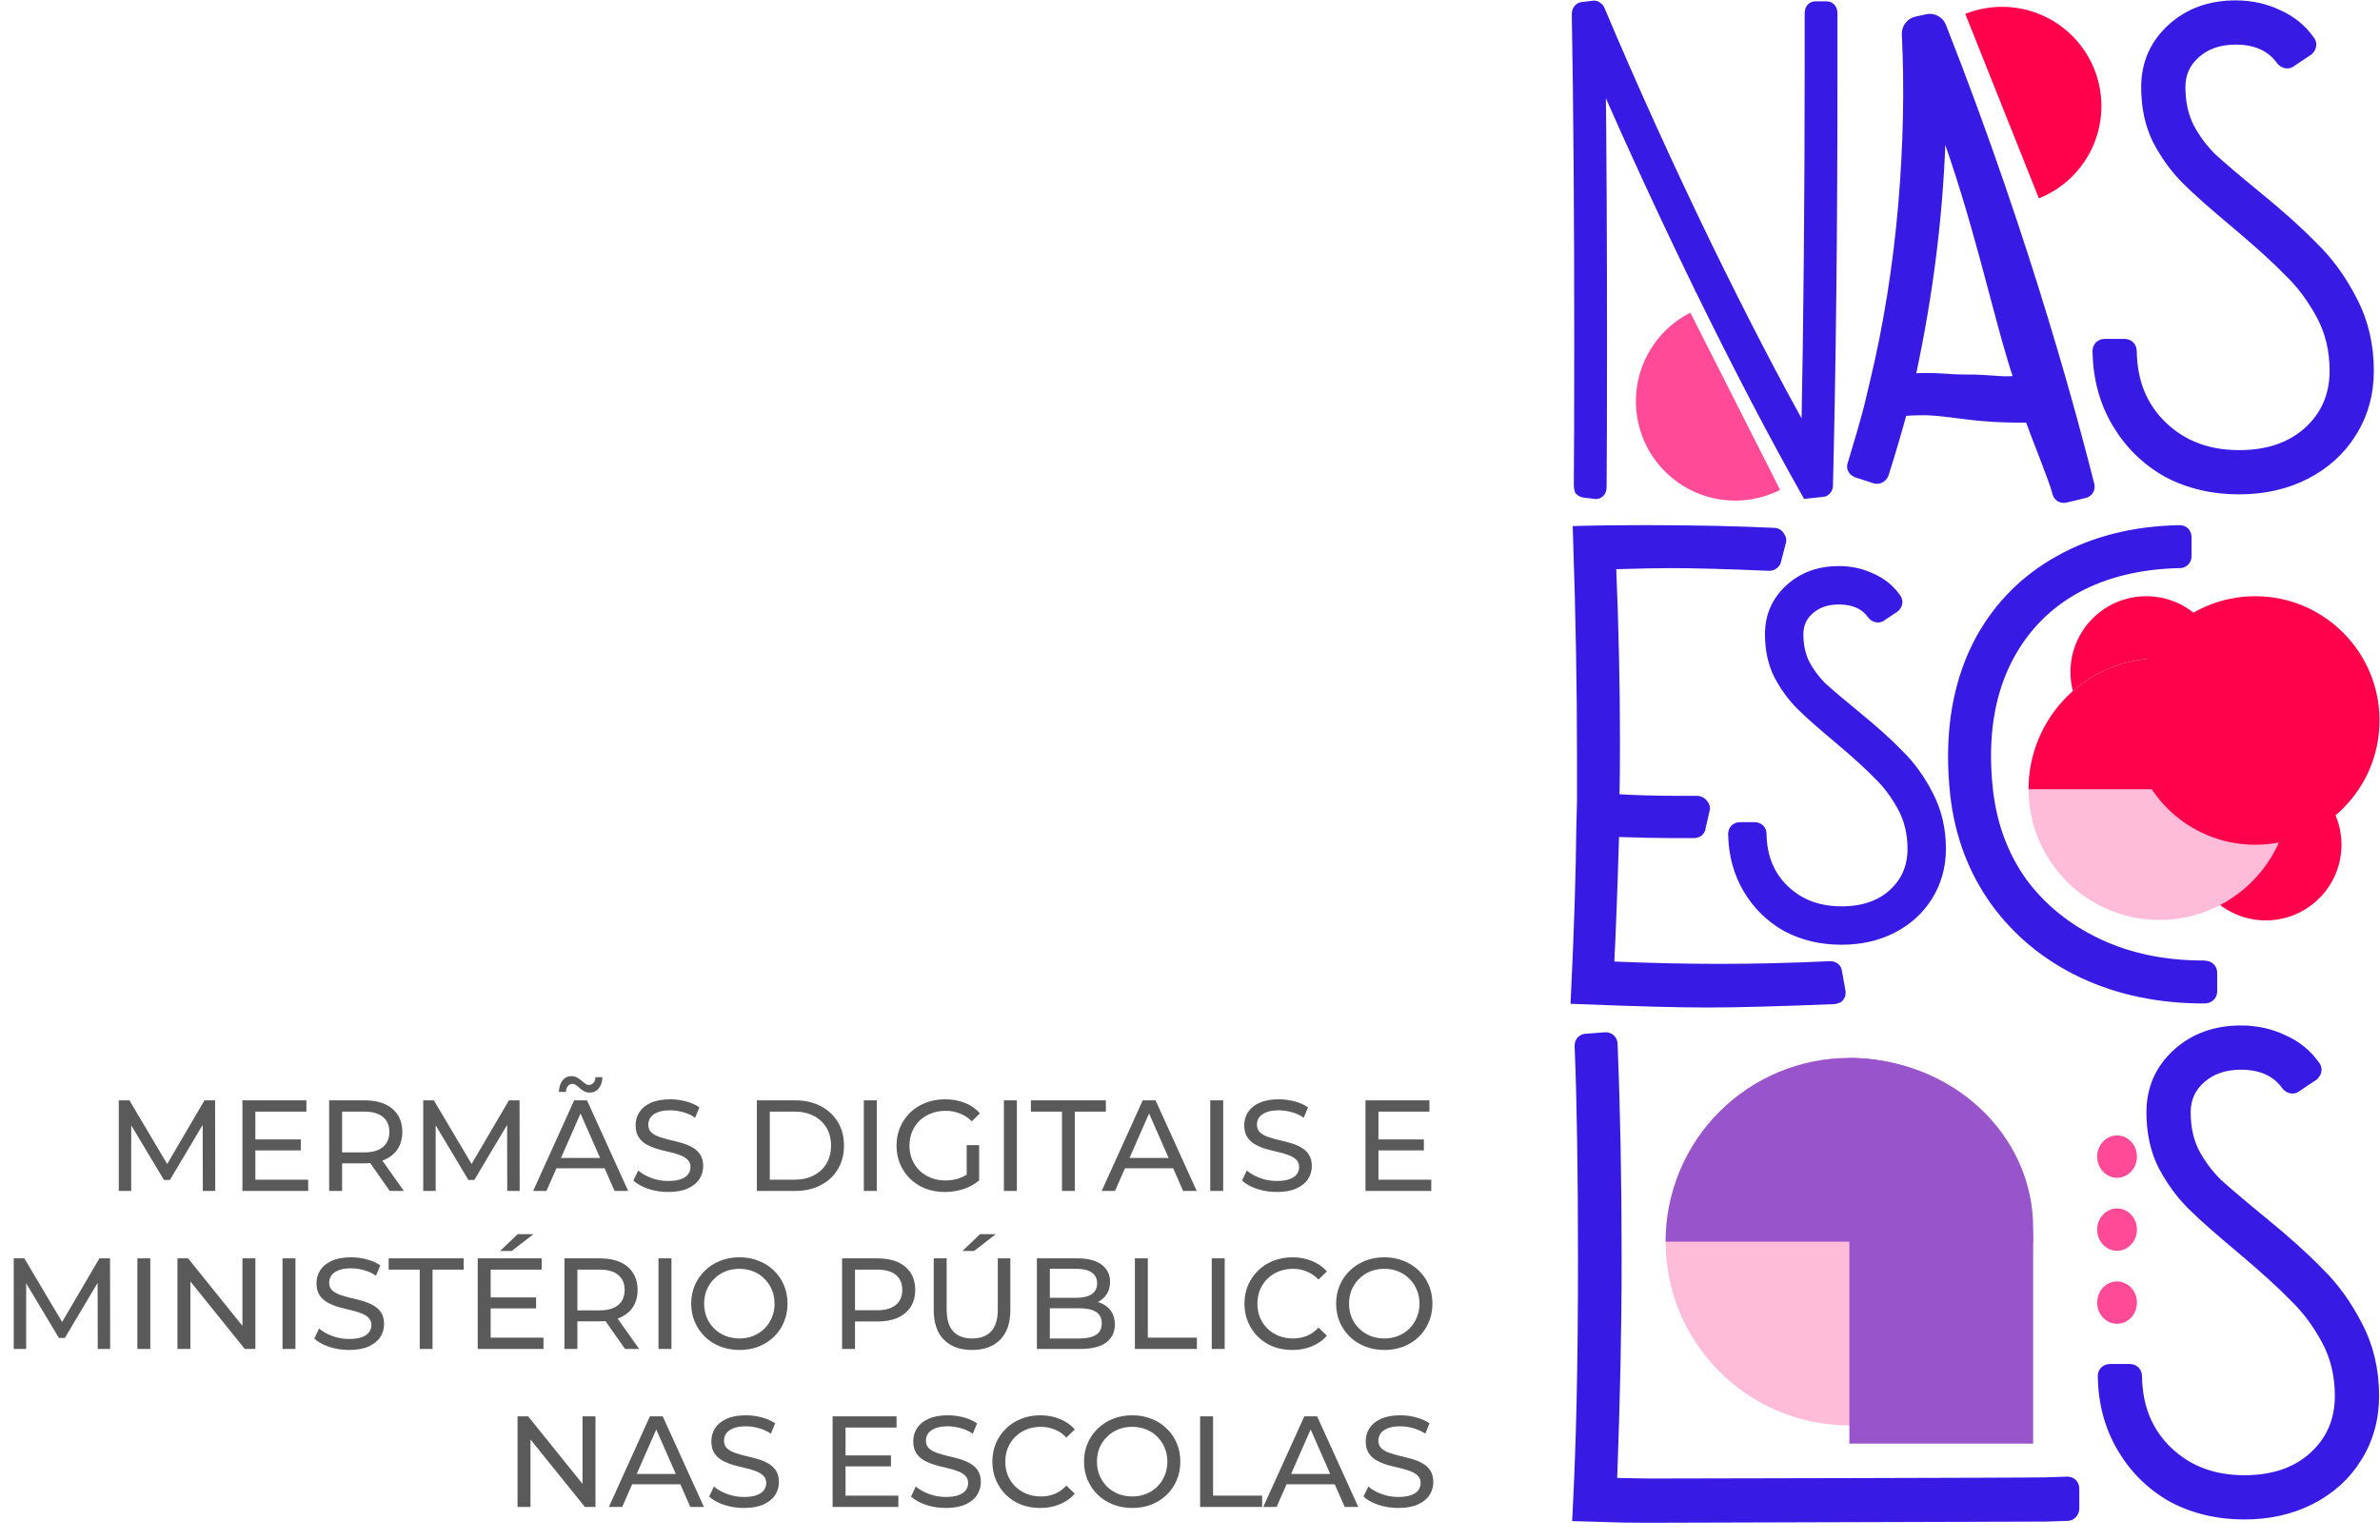 <svg width="3494" height="2261" viewBox="0 0 3494 2261" fill="none" xmlns="http://www.w3.org/2000/svg">
<path d="M174.381 1748.76V1615.72H189.965L249.644 1716.26H241.282L300.2 1615.72H315.785L315.975 1748.76H297.729L297.539 1644.42H301.91L249.454 1732.61H240.711L187.875 1644.42H192.626V1748.76H174.381ZM373.198 1673.12H441.619V1689.28H373.198V1673.12ZM374.908 1732.23H452.452V1748.76H355.902V1615.72H449.792V1632.26H374.908V1732.23ZM483.227 1748.76V1615.72H535.113C546.77 1615.72 556.717 1617.56 564.953 1621.23C573.189 1624.91 579.524 1630.23 583.959 1637.2C588.394 1644.17 590.611 1652.47 590.611 1662.1C590.611 1671.73 588.394 1680.03 583.959 1686.99C579.524 1693.84 573.189 1699.09 564.953 1702.77C556.717 1706.44 546.77 1708.28 535.113 1708.28H493.681L502.233 1699.54V1748.76H483.227ZM572.175 1748.76L538.344 1700.49H558.681L592.892 1748.76H572.175ZM502.233 1701.44L493.681 1692.13H534.543C546.707 1692.13 555.893 1689.53 562.102 1684.33C568.437 1679.01 571.605 1671.6 571.605 1662.1C571.605 1652.59 568.437 1645.24 562.102 1640.05C555.893 1634.85 546.707 1632.26 534.543 1632.26H493.681L502.233 1622.75V1701.44ZM621.317 1748.76V1615.72H636.902L696.581 1716.26H688.218L747.137 1615.72H762.722L762.912 1748.76H744.666L744.476 1644.42H748.847L696.391 1732.61H687.648L634.812 1644.42H639.563V1748.76H621.317ZM782.693 1748.76L842.942 1615.72H861.757L922.196 1748.76H902.24L848.453 1626.37H856.056L802.269 1748.76H782.693ZM808.351 1715.5L813.482 1700.3H888.366L893.878 1715.5H808.351ZM865.749 1604.32C862.708 1604.32 859.984 1603.68 857.576 1602.42C855.295 1601.15 853.205 1599.69 851.304 1598.05C849.404 1596.27 847.566 1594.75 845.792 1593.49C844.019 1592.22 842.245 1591.58 840.471 1591.58C837.683 1591.58 835.403 1592.66 833.629 1594.82C831.981 1596.84 831.031 1599.69 830.778 1603.37H820.515C820.768 1596.27 822.542 1590.63 825.836 1586.45C829.131 1582.27 833.565 1580.18 839.14 1580.18C842.181 1580.18 844.906 1580.88 847.313 1582.27C849.72 1583.54 851.874 1585.06 853.775 1586.83C855.676 1588.48 857.449 1589.94 859.097 1591.2C860.871 1592.47 862.644 1593.1 864.418 1593.1C867.206 1593.1 869.487 1592.09 871.26 1590.06C873.034 1588.04 873.985 1585.25 874.111 1581.7H884.375C884.248 1588.42 882.474 1593.87 879.053 1598.05C875.758 1602.23 871.324 1604.32 865.749 1604.32ZM980.815 1750.28C970.678 1750.28 960.985 1748.76 951.736 1745.72C942.486 1742.56 935.201 1738.5 929.879 1733.56L936.911 1718.73C941.979 1723.17 948.441 1726.84 956.297 1729.76C964.153 1732.67 972.326 1734.13 980.815 1734.13C988.544 1734.13 994.816 1733.24 999.631 1731.47C1004.45 1729.69 1007.99 1727.29 1010.27 1724.25C1012.55 1721.08 1013.7 1717.53 1013.7 1713.6C1013.7 1709.04 1012.17 1705.37 1009.13 1702.58C1006.22 1699.79 1002.35 1697.57 997.54 1695.93C992.852 1694.15 987.657 1692.63 981.955 1691.37C976.253 1690.1 970.488 1688.64 964.66 1686.99C958.958 1685.22 953.7 1683 948.885 1680.34C944.197 1677.68 940.396 1674.13 937.481 1669.7C934.567 1665.14 933.11 1659.31 933.11 1652.21C933.11 1645.37 934.884 1639.1 938.432 1633.4C942.106 1627.57 947.681 1622.94 955.157 1619.52C962.759 1615.98 972.389 1614.2 984.046 1614.2C991.775 1614.2 999.441 1615.22 1007.04 1617.24C1014.65 1619.27 1021.23 1622.18 1026.81 1625.99L1020.54 1641.19C1014.84 1637.39 1008.82 1634.66 1002.48 1633.02C996.146 1631.24 990.001 1630.36 984.046 1630.36C976.57 1630.36 970.425 1631.31 965.61 1633.21C960.795 1635.11 957.247 1637.64 954.967 1640.81C952.813 1643.98 951.736 1647.53 951.736 1651.45C951.736 1656.14 953.193 1659.88 956.107 1662.67C959.148 1665.45 963.013 1667.67 967.701 1669.32C972.516 1670.97 977.774 1672.49 983.476 1673.88C989.177 1675.15 994.879 1676.6 1000.58 1678.25C1006.41 1679.9 1011.67 1682.05 1016.36 1684.71C1021.17 1687.37 1025.04 1690.92 1027.95 1695.36C1030.86 1699.79 1032.32 1705.49 1032.32 1712.46C1032.32 1719.18 1030.48 1725.45 1026.81 1731.28C1023.13 1736.98 1017.43 1741.6 1009.7 1745.15C1002.1 1748.57 992.472 1750.28 980.815 1750.28ZM1111.13 1748.76V1615.72H1167.2C1181.39 1615.72 1193.87 1618.51 1204.64 1624.08C1215.53 1629.66 1223.96 1637.45 1229.92 1647.46C1236 1657.47 1239.04 1669.07 1239.04 1682.24C1239.04 1695.42 1236 1707.01 1229.92 1717.02C1223.96 1727.03 1215.53 1734.83 1204.64 1740.4C1193.87 1745.98 1181.39 1748.76 1167.2 1748.76H1111.13ZM1130.13 1732.23H1166.06C1177.08 1732.23 1186.58 1730.14 1194.56 1725.96C1202.67 1721.78 1208.95 1715.95 1213.38 1708.47C1217.82 1700.87 1220.03 1692.13 1220.03 1682.24C1220.03 1672.23 1217.82 1663.49 1213.38 1656.01C1208.95 1648.54 1202.67 1642.71 1194.56 1638.53C1186.58 1634.35 1177.08 1632.26 1166.06 1632.26H1130.13V1732.23ZM1268.15 1748.76V1615.72H1287.16V1748.76H1268.15ZM1387.05 1750.28C1376.78 1750.28 1367.34 1748.64 1358.73 1745.34C1350.11 1741.92 1342.64 1737.17 1336.3 1731.09C1329.97 1724.88 1325.02 1717.66 1321.48 1709.42C1317.93 1701.19 1316.15 1692.13 1316.15 1682.24C1316.15 1672.36 1317.93 1663.3 1321.48 1655.06C1325.02 1646.83 1329.97 1639.67 1336.3 1633.59C1342.76 1627.38 1350.3 1622.63 1358.92 1619.33C1367.53 1615.91 1377.04 1614.2 1387.43 1614.2C1397.94 1614.2 1407.57 1615.91 1416.32 1619.33C1425.06 1622.75 1432.47 1627.89 1438.55 1634.73L1426.77 1646.51C1421.32 1641.19 1415.37 1637.33 1408.9 1634.92C1402.57 1632.38 1395.66 1631.12 1388.19 1631.12C1380.58 1631.12 1373.49 1632.38 1366.9 1634.92C1360.44 1637.45 1354.8 1641 1349.98 1645.56C1345.3 1650.12 1341.62 1655.57 1338.96 1661.91C1336.43 1668.12 1335.16 1674.89 1335.16 1682.24C1335.16 1689.47 1336.43 1696.24 1338.96 1702.58C1341.62 1708.79 1345.3 1714.24 1349.98 1718.92C1354.8 1723.49 1360.44 1727.03 1366.9 1729.57C1373.36 1732.1 1380.39 1733.37 1388 1733.37C1395.09 1733.37 1401.87 1732.29 1408.33 1730.14C1414.92 1727.86 1421 1724.12 1426.58 1718.92L1437.41 1733.37C1430.82 1738.94 1423.09 1743.19 1414.22 1746.1C1405.48 1748.89 1396.42 1750.28 1387.05 1750.28ZM1419.17 1730.9V1681.48H1437.41V1733.37L1419.17 1730.9ZM1473.8 1748.76V1615.72H1492.81V1748.76H1473.8ZM1559.06 1748.76V1632.26H1513.44V1615.72H1623.49V1632.26H1577.87V1748.76H1559.06ZM1617.36 1748.76L1677.61 1615.72H1696.42L1756.86 1748.76H1736.91L1683.12 1626.37H1690.72L1636.93 1748.76H1617.36ZM1643.02 1715.5L1648.15 1700.3H1723.03L1728.54 1715.5H1643.02ZM1776.71 1748.76V1615.72H1795.71V1748.76H1776.71ZM1874.32 1750.28C1864.18 1750.28 1854.49 1748.76 1845.24 1745.72C1835.99 1742.56 1828.7 1738.5 1823.38 1733.56L1830.41 1718.73C1835.48 1723.17 1841.94 1726.84 1849.8 1729.76C1857.66 1732.67 1865.83 1734.13 1874.32 1734.13C1882.05 1734.13 1888.32 1733.24 1893.13 1731.47C1897.95 1729.69 1901.5 1727.29 1903.78 1724.25C1906.06 1721.08 1907.2 1717.53 1907.2 1713.6C1907.2 1709.04 1905.68 1705.37 1902.64 1702.58C1899.72 1699.79 1895.86 1697.57 1891.04 1695.93C1886.35 1694.15 1881.16 1692.63 1875.46 1691.37C1869.76 1690.1 1863.99 1688.64 1858.16 1686.99C1852.46 1685.22 1847.2 1683 1842.39 1680.34C1837.7 1677.68 1833.9 1674.13 1830.98 1669.7C1828.07 1665.14 1826.61 1659.31 1826.61 1652.21C1826.61 1645.37 1828.39 1639.1 1831.93 1633.4C1835.61 1627.57 1841.18 1622.94 1848.66 1619.52C1856.26 1615.98 1865.89 1614.2 1877.55 1614.2C1885.28 1614.2 1892.94 1615.22 1900.55 1617.24C1908.15 1619.27 1914.74 1622.18 1920.31 1625.99L1914.04 1641.19C1908.34 1637.39 1902.32 1634.66 1895.98 1633.02C1889.65 1631.24 1883.5 1630.36 1877.55 1630.36C1870.07 1630.36 1863.93 1631.31 1859.11 1633.21C1854.3 1635.11 1850.75 1637.64 1848.47 1640.81C1846.32 1643.98 1845.24 1647.53 1845.24 1651.45C1845.24 1656.14 1846.7 1659.88 1849.61 1662.67C1852.65 1665.45 1856.52 1667.67 1861.2 1669.32C1866.02 1670.97 1871.28 1672.49 1876.98 1673.88C1882.68 1675.15 1888.38 1676.6 1894.08 1678.25C1899.91 1679.9 1905.17 1682.05 1909.86 1684.71C1914.67 1687.37 1918.54 1690.92 1921.45 1695.36C1924.37 1699.79 1925.82 1705.49 1925.82 1712.46C1925.82 1719.18 1923.99 1725.45 1920.31 1731.28C1916.64 1736.98 1910.94 1741.6 1903.21 1745.15C1895.6 1748.57 1885.97 1750.28 1874.32 1750.28ZM2021.93 1673.12H2090.35V1689.28H2021.93V1673.12ZM2023.64 1732.23H2101.18V1748.76H2004.63V1615.72H2098.52V1632.26H2023.64V1732.23ZM20.143 1980.76V1847.72H35.728L95.406 1948.26H87.044L145.962 1847.72H161.547L161.737 1980.76H143.491L143.301 1876.42H147.673L95.216 1964.61H86.474L33.637 1876.42H38.389V1980.76H20.143ZM201.664 1980.76V1847.72H220.67V1980.76H201.664ZM260.501 1980.76V1847.72H276.086L364.084 1957.01H355.911V1847.72H374.917V1980.76H359.332L271.335 1871.48H279.507V1980.76H260.501ZM414.739 1980.76V1847.72H433.745V1980.76H414.739ZM512.348 1982.28C502.211 1982.28 492.518 1980.76 483.269 1977.72C474.019 1974.56 466.734 1970.5 461.412 1965.56L468.444 1950.73C473.512 1955.17 479.974 1958.84 487.83 1961.76C495.686 1964.67 503.859 1966.13 512.348 1966.13C520.077 1966.13 526.349 1965.24 531.164 1963.47C535.979 1961.69 539.526 1959.29 541.807 1956.25C544.088 1953.08 545.228 1949.53 545.228 1945.6C545.228 1941.04 543.708 1937.37 540.667 1934.58C537.752 1931.79 533.888 1929.57 529.073 1927.93C524.385 1926.15 519.19 1924.63 513.488 1923.37C507.786 1922.1 502.021 1920.64 496.193 1918.99C490.491 1917.22 485.233 1915 480.418 1912.34C475.73 1909.68 471.929 1906.13 469.014 1901.7C466.1 1897.14 464.643 1891.31 464.643 1884.21C464.643 1877.37 466.417 1871.1 469.965 1865.4C473.639 1859.57 479.214 1854.94 486.69 1851.52C494.292 1847.98 503.922 1846.2 515.579 1846.2C523.308 1846.2 530.974 1847.22 538.576 1849.24C546.178 1851.27 552.767 1854.18 558.342 1857.99L552.07 1873.19C546.369 1869.39 540.35 1866.66 534.015 1865.02C527.679 1863.24 521.534 1862.36 515.579 1862.36C508.103 1862.36 501.958 1863.31 497.143 1865.21C492.328 1867.11 488.78 1869.64 486.5 1872.81C484.346 1875.98 483.269 1879.53 483.269 1883.45C483.269 1888.14 484.726 1891.88 487.64 1894.67C490.681 1897.45 494.546 1899.67 499.234 1901.32C504.049 1902.97 509.307 1904.49 515.009 1905.88C520.71 1907.15 526.412 1908.6 532.114 1910.25C537.943 1911.9 543.201 1914.05 547.889 1916.71C552.704 1919.37 556.568 1922.92 559.483 1927.36C562.397 1931.79 563.854 1937.49 563.854 1944.46C563.854 1951.18 562.017 1957.45 558.342 1963.28C554.668 1968.98 548.966 1973.6 541.237 1977.15C533.635 1980.57 524.005 1982.28 512.348 1982.28ZM616.183 1980.76V1864.26H570.568V1847.72H680.613V1864.26H634.999V1980.76H616.183ZM718.608 1905.12H787.03V1921.28H718.608V1905.12ZM720.319 1964.23H797.863V1980.76H701.313V1847.72H795.202V1864.26H720.319V1964.23ZM734.193 1836.89L760.041 1812.18H783.229L751.299 1836.89H734.193ZM828.638 1980.76V1847.72H880.524C892.181 1847.72 902.128 1849.56 910.364 1853.23C918.6 1856.91 924.935 1862.23 929.37 1869.2C933.804 1876.17 936.022 1884.47 936.022 1894.1C936.022 1903.73 933.804 1912.03 929.37 1918.99C924.935 1925.84 918.6 1931.09 910.364 1934.77C902.128 1938.44 892.181 1940.28 880.524 1940.28H839.091L847.644 1931.54V1980.76H828.638ZM917.586 1980.76L883.755 1932.49H904.092L938.302 1980.76H917.586ZM847.644 1933.44L839.091 1924.13H879.954C892.118 1924.13 901.304 1921.53 907.513 1916.33C913.848 1911.01 917.016 1903.6 917.016 1894.1C917.016 1884.59 913.848 1877.24 907.513 1872.05C901.304 1866.85 892.118 1864.26 879.954 1864.26H839.091L847.644 1854.75V1933.44ZM966.728 1980.76V1847.72H985.734V1980.76H966.728ZM1085.62 1982.28C1075.49 1982.28 1066.05 1980.57 1057.3 1977.15C1048.69 1973.73 1041.21 1968.98 1034.88 1962.9C1028.54 1956.69 1023.6 1949.47 1020.05 1941.23C1016.51 1933 1014.73 1924 1014.73 1914.24C1014.73 1904.49 1016.51 1895.49 1020.05 1887.25C1023.6 1879.02 1028.54 1871.86 1034.88 1865.78C1041.21 1859.57 1048.69 1854.75 1057.3 1851.33C1065.92 1847.91 1075.36 1846.2 1085.62 1846.2C1095.76 1846.2 1105.07 1847.91 1113.56 1851.33C1122.18 1854.63 1129.65 1859.38 1135.99 1865.59C1142.45 1871.67 1147.39 1878.83 1150.81 1887.06C1154.36 1895.3 1156.14 1904.36 1156.14 1914.24C1156.14 1924.13 1154.36 1933.19 1150.81 1941.42C1147.39 1949.66 1142.45 1956.88 1135.99 1963.09C1129.65 1969.17 1122.18 1973.92 1113.56 1977.34C1105.07 1980.64 1095.76 1982.28 1085.62 1982.28ZM1085.62 1965.37C1092.97 1965.37 1099.75 1964.1 1105.96 1961.57C1112.3 1959.03 1117.74 1955.49 1122.31 1950.92C1126.99 1946.24 1130.6 1940.79 1133.14 1934.58C1135.8 1928.37 1137.13 1921.59 1137.13 1914.24C1137.13 1906.89 1135.8 1900.12 1133.14 1893.91C1130.6 1887.7 1126.99 1882.31 1122.31 1877.75C1117.74 1873.06 1112.3 1869.45 1105.96 1866.92C1099.75 1864.38 1092.97 1863.12 1085.62 1863.12C1078.15 1863.12 1071.24 1864.38 1064.91 1866.92C1058.7 1869.45 1053.25 1873.06 1048.56 1877.75C1043.87 1882.31 1040.2 1887.7 1037.54 1893.91C1035 1900.12 1033.74 1906.89 1033.74 1914.24C1033.74 1921.59 1035 1928.37 1037.54 1934.58C1040.2 1940.79 1043.87 1946.24 1048.56 1950.92C1053.25 1955.49 1058.7 1959.03 1064.91 1961.57C1071.24 1964.1 1078.15 1965.37 1085.62 1965.37ZM1236.23 1980.76V1847.72H1288.11C1299.77 1847.72 1309.72 1849.56 1317.95 1853.23C1326.19 1856.91 1332.52 1862.23 1336.96 1869.2C1341.39 1876.17 1343.61 1884.47 1343.61 1894.1C1343.61 1903.73 1341.39 1912.03 1336.96 1918.99C1332.52 1925.84 1326.19 1931.16 1317.95 1934.96C1309.72 1938.63 1299.77 1940.47 1288.11 1940.47H1246.68L1255.23 1931.54V1980.76H1236.23ZM1255.23 1933.44L1246.68 1923.94H1287.54C1299.71 1923.94 1308.89 1921.34 1315.1 1916.14C1321.44 1910.95 1324.6 1903.6 1324.6 1894.1C1324.6 1884.59 1321.44 1877.24 1315.1 1872.05C1308.89 1866.85 1299.71 1864.26 1287.54 1864.26H1246.68L1255.23 1854.75V1933.44ZM1427.02 1982.28C1409.54 1982.28 1395.79 1977.28 1385.78 1967.27C1375.77 1957.26 1370.76 1942.63 1370.76 1923.37V1847.72H1389.77V1922.61C1389.77 1937.43 1393 1948.26 1399.46 1955.11C1406.05 1961.95 1415.3 1965.37 1427.21 1965.37C1439.25 1965.37 1448.5 1961.95 1454.96 1955.11C1461.55 1948.26 1464.84 1937.43 1464.84 1922.61V1847.72H1483.28V1923.37C1483.28 1942.63 1478.27 1957.26 1468.26 1967.27C1458.38 1977.28 1444.63 1982.28 1427.02 1982.28ZM1412.96 1836.89L1438.8 1812.18H1461.99L1430.06 1836.89H1412.96ZM1522.24 1980.76V1847.72H1581.92C1597.25 1847.72 1609.04 1850.83 1617.27 1857.03C1625.51 1863.12 1629.63 1871.48 1629.63 1882.12C1629.63 1889.35 1627.98 1895.43 1624.69 1900.37C1621.52 1905.31 1617.21 1909.11 1611.76 1911.77C1606.31 1914.43 1600.42 1915.76 1594.09 1915.76L1597.51 1910.06C1605.11 1910.06 1611.83 1911.39 1617.65 1914.05C1623.48 1916.71 1628.11 1920.64 1631.53 1925.84C1634.95 1930.9 1636.66 1937.24 1636.66 1944.84C1636.66 1956.25 1632.35 1965.12 1623.74 1971.45C1615.25 1977.66 1602.58 1980.76 1585.72 1980.76H1522.24ZM1541.25 1965.37H1584.96C1595.48 1965.37 1603.53 1963.59 1609.1 1960.05C1614.68 1956.5 1617.46 1950.92 1617.46 1943.32C1617.46 1935.59 1614.68 1929.95 1609.1 1926.41C1603.53 1922.86 1595.48 1921.08 1584.96 1921.08H1539.54V1905.69H1580.21C1589.84 1905.69 1597.32 1903.92 1602.64 1900.37C1607.96 1896.82 1610.62 1891.5 1610.62 1884.4C1610.62 1877.31 1607.96 1871.99 1602.64 1868.44C1597.32 1864.89 1589.84 1863.12 1580.21 1863.12H1541.25V1965.37ZM1666.09 1980.76V1847.72H1685.09V1964.23H1757.13V1980.76H1666.09ZM1778.94 1980.76V1847.72H1797.94V1980.76H1778.94ZM1897.26 1982.28C1887.12 1982.28 1877.75 1980.64 1869.13 1977.34C1860.64 1973.92 1853.23 1969.17 1846.9 1963.09C1840.69 1956.88 1835.81 1949.66 1832.26 1941.42C1828.71 1933.19 1826.94 1924.13 1826.94 1914.24C1826.94 1904.36 1828.71 1895.3 1832.26 1887.06C1835.81 1878.83 1840.75 1871.67 1847.09 1865.59C1853.42 1859.38 1860.83 1854.63 1869.32 1851.33C1877.94 1847.91 1887.31 1846.2 1897.45 1846.2C1907.71 1846.2 1917.15 1847.98 1925.77 1851.52C1934.51 1854.94 1941.92 1860.08 1948.01 1866.92L1935.65 1878.89C1930.58 1873.57 1924.88 1869.64 1918.55 1867.11C1912.21 1864.45 1905.43 1863.12 1898.21 1863.12C1890.74 1863.12 1883.77 1864.38 1877.3 1866.92C1870.97 1869.45 1865.46 1873 1860.77 1877.56C1856.08 1882.12 1852.41 1887.57 1849.75 1893.91C1847.21 1900.12 1845.94 1906.89 1845.94 1914.24C1845.94 1921.59 1847.21 1928.43 1849.75 1934.77C1852.41 1940.98 1856.08 1946.36 1860.77 1950.92C1865.46 1955.49 1870.97 1959.03 1877.3 1961.57C1883.77 1964.1 1890.74 1965.37 1898.21 1965.37C1905.43 1965.37 1912.21 1964.1 1918.55 1961.57C1924.88 1958.91 1930.58 1954.85 1935.65 1949.4L1948.01 1961.38C1941.92 1968.22 1934.51 1973.41 1925.77 1976.96C1917.15 1980.51 1907.65 1982.28 1897.26 1982.28ZM2032.39 1982.28C2022.26 1982.28 2012.82 1980.57 2004.08 1977.15C1995.46 1973.73 1987.98 1968.98 1981.65 1962.9C1975.31 1956.69 1970.37 1949.47 1966.82 1941.23C1963.28 1933 1961.5 1924 1961.5 1914.24C1961.5 1904.49 1963.28 1895.49 1966.82 1887.25C1970.37 1879.02 1975.31 1871.86 1981.65 1865.78C1987.98 1859.57 1995.46 1854.75 2004.08 1851.33C2012.69 1847.91 2022.13 1846.2 2032.39 1846.2C2042.53 1846.2 2051.84 1847.91 2060.33 1851.33C2068.95 1854.63 2076.43 1859.38 2082.76 1865.59C2089.22 1871.67 2094.16 1878.83 2097.59 1887.06C2101.13 1895.3 2102.91 1904.36 2102.91 1914.24C2102.91 1924.13 2101.13 1933.19 2097.59 1941.42C2094.16 1949.66 2089.22 1956.88 2082.76 1963.09C2076.43 1969.17 2068.95 1973.92 2060.33 1977.34C2051.84 1980.64 2042.53 1982.28 2032.39 1982.28ZM2032.39 1965.37C2039.74 1965.37 2046.52 1964.1 2052.73 1961.57C2059.07 1959.03 2064.51 1955.49 2069.08 1950.92C2073.76 1946.24 2077.38 1940.79 2079.91 1934.58C2082.57 1928.37 2083.9 1921.59 2083.9 1914.24C2083.9 1906.89 2082.57 1900.12 2079.91 1893.91C2077.38 1887.7 2073.76 1882.31 2069.08 1877.75C2064.51 1873.06 2059.07 1869.45 2052.73 1866.92C2046.52 1864.38 2039.74 1863.12 2032.39 1863.12C2024.92 1863.12 2018.01 1864.38 2011.68 1866.92C2005.47 1869.45 2000.02 1873.06 1995.33 1877.75C1990.64 1882.31 1986.97 1887.7 1984.31 1893.91C1981.78 1900.12 1980.51 1906.89 1980.51 1914.24C1980.51 1921.59 1981.78 1928.37 1984.31 1934.58C1986.97 1940.79 1990.64 1946.24 1995.33 1950.92C2000.02 1955.49 2005.47 1959.03 2011.68 1961.57C2018.01 1964.1 2024.92 1965.37 2032.39 1965.37ZM759.779 2212.76V2079.72H775.364L863.361 2189.01H855.189V2079.72H874.194V2212.76H858.61L770.612 2103.48H778.785V2212.76H759.779ZM893.87 2212.76L954.119 2079.72H972.935L1033.37 2212.76H1013.42L959.631 2090.37H967.233L913.446 2212.76H893.87ZM919.528 2179.5L924.66 2164.3H999.543L1005.05 2179.5H919.528ZM1091.99 2214.28C1081.86 2214.28 1072.16 2212.76 1062.91 2209.72C1053.66 2206.56 1046.38 2202.5 1041.06 2197.56L1048.09 2182.73C1053.16 2187.17 1059.62 2190.84 1067.47 2193.76C1075.33 2196.67 1083.5 2198.13 1091.99 2198.13C1099.72 2198.13 1105.99 2197.24 1110.81 2195.47C1115.62 2193.69 1119.17 2191.29 1121.45 2188.25C1123.73 2185.08 1124.87 2181.53 1124.87 2177.6C1124.87 2173.04 1123.35 2169.37 1120.31 2166.58C1117.4 2163.79 1113.53 2161.57 1108.72 2159.93C1104.03 2158.15 1098.83 2156.63 1093.13 2155.37C1087.43 2154.1 1081.67 2152.64 1075.84 2150.99C1070.14 2149.22 1064.88 2147 1060.06 2144.34C1055.37 2141.68 1051.57 2138.13 1048.66 2133.7C1045.74 2129.14 1044.29 2123.31 1044.29 2116.21C1044.29 2109.37 1046.06 2103.1 1049.61 2097.4C1053.28 2091.57 1058.86 2086.94 1066.33 2083.52C1073.94 2079.98 1083.57 2078.2 1095.22 2078.2C1102.95 2078.2 1110.62 2079.22 1118.22 2081.24C1125.82 2083.27 1132.41 2086.18 1137.99 2089.99L1131.71 2105.19C1126.01 2101.39 1119.99 2098.66 1113.66 2097.02C1107.32 2095.24 1101.18 2094.36 1095.22 2094.36C1087.75 2094.36 1081.6 2095.31 1076.79 2097.21C1071.97 2099.11 1068.42 2101.64 1066.14 2104.81C1063.99 2107.98 1062.91 2111.53 1062.91 2115.45C1062.91 2120.14 1064.37 2123.88 1067.28 2126.67C1070.33 2129.45 1074.19 2131.67 1078.88 2133.32C1083.69 2134.97 1088.95 2136.49 1094.65 2137.88C1100.35 2139.15 1106.06 2140.6 1111.76 2142.25C1117.59 2143.9 1122.85 2146.05 1127.53 2148.71C1132.35 2151.37 1136.21 2154.92 1139.13 2159.36C1142.04 2163.79 1143.5 2169.49 1143.5 2176.46C1143.5 2183.18 1141.66 2189.45 1137.99 2195.28C1134.31 2200.98 1128.61 2205.6 1120.88 2209.15C1113.28 2212.57 1103.65 2214.28 1091.99 2214.28ZM1239.6 2137.12H1308.02V2153.28H1239.6V2137.12ZM1241.31 2196.23H1318.86V2212.76H1222.31V2079.72H1316.2V2096.26H1241.31V2196.23ZM1388.4 2214.28C1378.27 2214.28 1368.57 2212.76 1359.32 2209.72C1350.07 2206.56 1342.79 2202.5 1337.47 2197.56L1344.5 2182.73C1349.57 2187.17 1356.03 2190.84 1363.89 2193.76C1371.74 2196.67 1379.91 2198.13 1388.4 2198.13C1396.13 2198.13 1402.4 2197.24 1407.22 2195.47C1412.03 2193.69 1415.58 2191.29 1417.86 2188.25C1420.14 2185.08 1421.28 2181.53 1421.28 2177.6C1421.28 2173.04 1419.76 2169.37 1416.72 2166.58C1413.81 2163.79 1409.94 2161.57 1405.13 2159.93C1400.44 2158.15 1395.25 2156.63 1389.54 2155.37C1383.84 2154.1 1378.08 2152.64 1372.25 2150.99C1366.55 2149.22 1361.29 2147 1356.47 2144.34C1351.79 2141.68 1347.98 2138.13 1345.07 2133.7C1342.16 2129.14 1340.7 2123.31 1340.7 2116.21C1340.7 2109.37 1342.47 2103.1 1346.02 2097.4C1349.69 2091.57 1355.27 2086.94 1362.75 2083.52C1370.35 2079.98 1379.98 2078.2 1391.63 2078.2C1399.36 2078.2 1407.03 2079.22 1414.63 2081.24C1422.23 2083.27 1428.82 2086.18 1434.4 2089.99L1428.13 2105.19C1422.42 2101.39 1416.41 2098.66 1410.07 2097.02C1403.73 2095.24 1397.59 2094.36 1391.63 2094.36C1384.16 2094.36 1378.01 2095.31 1373.2 2097.21C1368.38 2099.11 1364.84 2101.64 1362.56 2104.81C1360.4 2107.98 1359.32 2111.53 1359.32 2115.45C1359.32 2120.14 1360.78 2123.88 1363.7 2126.67C1366.74 2129.45 1370.6 2131.67 1375.29 2133.32C1380.1 2134.97 1385.36 2136.49 1391.06 2137.88C1396.77 2139.15 1402.47 2140.6 1408.17 2142.25C1414 2143.9 1419.26 2146.05 1423.94 2148.71C1428.76 2151.37 1432.62 2154.92 1435.54 2159.36C1438.45 2163.79 1439.91 2169.49 1439.91 2176.46C1439.91 2183.18 1438.07 2189.45 1434.4 2195.28C1430.72 2200.98 1425.02 2205.6 1417.29 2209.15C1409.69 2212.57 1400.06 2214.28 1388.4 2214.28ZM1527.16 2214.28C1517.03 2214.28 1507.65 2212.64 1499.04 2209.34C1490.55 2205.92 1483.13 2201.17 1476.8 2195.09C1470.59 2188.88 1465.71 2181.66 1462.16 2173.42C1458.62 2165.19 1456.84 2156.13 1456.84 2146.24C1456.84 2136.36 1458.62 2127.3 1462.16 2119.06C1465.71 2110.83 1470.65 2103.67 1476.99 2097.59C1483.32 2091.38 1490.74 2086.63 1499.23 2083.33C1507.84 2079.91 1517.22 2078.2 1527.35 2078.2C1537.62 2078.2 1547.06 2079.98 1555.67 2083.52C1564.42 2086.94 1571.83 2092.08 1577.91 2098.92L1565.56 2110.89C1560.49 2105.57 1554.79 2101.64 1548.45 2099.11C1542.12 2096.45 1535.34 2095.12 1528.11 2095.12C1520.64 2095.12 1513.67 2096.38 1507.21 2098.92C1500.87 2101.45 1495.36 2105 1490.67 2109.56C1485.99 2114.12 1482.31 2119.57 1479.65 2125.91C1477.12 2132.12 1475.85 2138.89 1475.85 2146.24C1475.85 2153.59 1477.12 2160.43 1479.65 2166.77C1482.31 2172.98 1485.99 2178.36 1490.67 2182.92C1495.36 2187.49 1500.87 2191.03 1507.21 2193.57C1513.67 2196.1 1520.64 2197.37 1528.11 2197.37C1535.34 2197.37 1542.12 2196.1 1548.45 2193.57C1554.79 2190.91 1560.49 2186.85 1565.56 2181.4L1577.91 2193.38C1571.83 2200.22 1564.42 2205.41 1555.67 2208.96C1547.06 2212.51 1537.55 2214.28 1527.16 2214.28ZM1662.3 2214.28C1652.16 2214.28 1642.72 2212.57 1633.98 2209.15C1625.36 2205.73 1617.89 2200.98 1611.55 2194.9C1605.22 2188.69 1600.28 2181.47 1596.73 2173.23C1593.18 2165 1591.41 2156 1591.41 2146.24C1591.41 2136.49 1593.18 2127.49 1596.73 2119.25C1600.28 2111.02 1605.22 2103.86 1611.55 2097.78C1617.89 2091.57 1625.36 2086.75 1633.98 2083.33C1642.6 2079.91 1652.04 2078.2 1662.3 2078.2C1672.44 2078.2 1681.75 2079.91 1690.24 2083.33C1698.85 2086.63 1706.33 2091.38 1712.66 2097.59C1719.13 2103.67 1724.07 2110.83 1727.49 2119.06C1731.04 2127.3 1732.81 2136.36 1732.81 2146.24C1732.81 2156.13 1731.04 2165.19 1727.49 2173.42C1724.07 2181.66 1719.13 2188.88 1712.66 2195.09C1706.33 2201.17 1698.85 2205.92 1690.24 2209.34C1681.75 2212.64 1672.44 2214.28 1662.3 2214.28ZM1662.3 2197.37C1669.65 2197.37 1676.43 2196.1 1682.63 2193.57C1688.97 2191.03 1694.42 2187.49 1698.98 2182.92C1703.67 2178.24 1707.28 2172.79 1709.81 2166.58C1712.47 2160.37 1713.8 2153.59 1713.8 2146.24C1713.8 2138.89 1712.47 2132.12 1709.81 2125.91C1707.28 2119.7 1703.67 2114.31 1698.98 2109.75C1694.42 2105.06 1688.97 2101.45 1682.63 2098.92C1676.43 2096.38 1669.65 2095.12 1662.3 2095.12C1654.82 2095.12 1647.92 2096.38 1641.58 2098.92C1635.37 2101.45 1629.93 2105.06 1625.24 2109.75C1620.55 2114.31 1616.87 2119.7 1614.21 2125.91C1611.68 2132.12 1610.41 2138.89 1610.41 2146.24C1610.41 2153.59 1611.68 2160.37 1614.21 2166.58C1616.87 2172.79 1620.55 2178.24 1625.24 2182.92C1629.93 2187.49 1635.37 2191.03 1641.58 2193.57C1647.92 2196.1 1654.82 2197.37 1662.3 2197.37ZM1761.86 2212.76V2079.72H1780.87V2196.23H1852.9V2212.76H1761.86ZM1854.56 2212.76L1914.81 2079.72H1933.63L1994.07 2212.76H1974.11L1920.32 2090.37H1927.92L1874.14 2212.76H1854.56ZM1880.22 2179.5L1885.35 2164.3H1960.23L1965.75 2179.5H1880.22ZM2052.68 2214.28C2042.55 2214.28 2032.85 2212.76 2023.6 2209.72C2014.35 2206.56 2007.07 2202.5 2001.75 2197.56L2008.78 2182.73C2013.85 2187.17 2020.31 2190.84 2028.17 2193.76C2036.02 2196.67 2044.19 2198.13 2052.68 2198.13C2060.41 2198.13 2066.68 2197.24 2071.5 2195.47C2076.31 2193.69 2079.86 2191.29 2082.14 2188.25C2084.42 2185.08 2085.56 2181.53 2085.56 2177.6C2085.56 2173.04 2084.04 2169.37 2081 2166.58C2078.09 2163.79 2074.22 2161.57 2069.41 2159.93C2064.72 2158.15 2059.53 2156.63 2053.82 2155.37C2048.12 2154.1 2042.36 2152.64 2036.53 2150.99C2030.83 2149.22 2025.57 2147 2020.75 2144.34C2016.07 2141.68 2012.26 2138.13 2009.35 2133.7C2006.44 2129.14 2004.98 2123.31 2004.98 2116.21C2004.98 2109.37 2006.75 2103.1 2010.3 2097.4C2013.97 2091.57 2019.55 2086.94 2027.03 2083.52C2034.63 2079.98 2044.26 2078.2 2055.91 2078.2C2063.64 2078.2 2071.31 2079.22 2078.91 2081.24C2086.51 2083.27 2093.1 2086.18 2098.68 2089.99L2092.41 2105.19C2086.7 2101.39 2080.69 2098.66 2074.35 2097.02C2068.02 2095.24 2061.87 2094.36 2055.91 2094.36C2048.44 2094.36 2042.29 2095.31 2037.48 2097.21C2032.66 2099.11 2029.12 2101.64 2026.84 2104.81C2024.68 2107.98 2023.6 2111.53 2023.6 2115.45C2023.6 2120.14 2025.06 2123.88 2027.98 2126.67C2031.02 2129.45 2034.88 2131.67 2039.57 2133.32C2044.38 2134.97 2049.64 2136.49 2055.34 2137.88C2061.05 2139.15 2066.75 2140.6 2072.45 2142.25C2078.28 2143.9 2083.54 2146.05 2088.22 2148.71C2093.04 2151.37 2096.9 2154.92 2099.82 2159.36C2102.73 2163.79 2104.19 2169.49 2104.19 2176.46C2104.19 2183.18 2102.35 2189.45 2098.68 2195.28C2095 2200.98 2089.3 2205.6 2081.57 2209.15C2073.97 2212.57 2064.34 2214.28 2052.68 2214.28Z" fill="#5A5A5A"/>
<path d="M2941.11 10.013C2921.96 9.76 2902.95 13.281 2885.16 20.376L2993.21 291.269C3011 284.175 3027.22 273.646 3040.93 260.285C3054.65 246.924 3065.61 230.991 3073.17 213.397C3080.73 195.803 3084.75 176.892 3085 157.744C3085.25 138.595 3081.73 119.585 3074.64 101.797C3067.55 84.011 3057.01 67.799 3043.65 54.081C3030.29 40.362 3014.36 29.41 2996.76 21.848C2979.17 14.287 2960.26 10.265 2941.11 10.013Z" fill="#FF024B"/>
<path d="M2436.8 494.267C2449.27 479.735 2464.48 467.802 2481.56 459.15L2613.33 719.331C2596.25 727.984 2577.63 733.187 2558.53 734.643C2539.44 736.099 2520.25 733.78 2502.05 727.818C2483.85 721.856 2467 712.369 2452.47 699.896C2437.94 687.424 2426.01 672.212 2417.35 655.128C2408.7 638.045 2403.51 619.423 2402.05 600.33C2400.59 581.235 2402.91 562.041 2408.87 543.843C2414.84 525.644 2424.32 508.798 2436.8 494.267Z" fill="#FF4A97"/>
<path d="M3396.45 1580.47L3396.99 1580.11L3397.45 1579.65C3399.25 1577.84 3401.14 1575.33 3401.59 1572.12C3402.08 1568.74 3400.83 1565.86 3398.94 1563.74C3387.38 1547.28 3371.91 1534.77 3352.7 1526.21C3333.41 1516.94 3312.38 1512.34 3289.73 1512.34C3252.24 1512.34 3220.66 1523.71 3195.49 1546.72C3170.3 1569.75 3157.64 1598.73 3157.64 1633.2C3157.64 1662.62 3163.25 1688.83 3174.66 1711.66L3174.7 1711.73L3174.74 1711.8C3186.57 1734.09 3200.56 1753.34 3216.72 1769.5C3232.58 1785.36 3256.91 1806.94 3289.61 1834.19C3324.24 1863.39 3350.24 1887.04 3367.69 1905.16L3367.78 1905.25L3367.87 1905.34C3385.7 1922.51 3401.3 1943.39 3414.62 1968.04C3427.67 1992.17 3434.25 2019.33 3434.25 2049.65C3434.25 2085.98 3421.37 2115.49 3395.59 2138.69C3370.5 2161.2 3337.14 2172.73 3294.83 2172.73C3249.37 2172.73 3212.26 2158.62 3182.99 2130.66C3153.79 2102.75 3138.73 2066.4 3138.06 2021.01C3138.05 2018.32 3137.37 2015.11 3134.87 2012.61C3132.36 2010.1 3129.13 2009.42 3126.42 2009.42H3097.84C3095.13 2009.42 3091.89 2010.1 3089.38 2012.61C3086.87 2015.12 3086.19 2018.36 3086.19 2021.07V2021.13L3086.19 2021.18C3086.89 2060.31 3096.34 2095.46 3114.66 2126.47C3132.93 2157.38 3157.57 2181.67 3188.51 2199.26L3188.59 2199.3L3188.66 2199.34C3220.32 2216.22 3255.76 2224.61 3294.83 2224.61C3331.12 2224.61 3363.81 2217.27 3392.74 2202.45C3421.63 2187.66 3444.32 2167.14 3460.63 2140.9C3477.66 2113.93 3486.12 2083.45 3486.12 2049.65C3486.12 2011.95 3478.09 1977.56 3461.92 1946.61C3446 1915.48 3426.91 1889.06 3404.59 1867.42C3383.28 1845.42 3355.88 1820.77 3322.45 1793.49C3292.61 1769.08 3270.3 1750.14 3255.46 1736.66C3241.68 1722.86 3230.56 1707.8 3222.07 1691.47C3213.76 1674.84 3209.51 1655.47 3209.51 1633.2C3209.51 1613.31 3216.87 1597.07 3231.78 1584.03C3246.73 1570.95 3265.87 1564.21 3289.73 1564.21C3320.07 1564.21 3341.69 1574.43 3355.87 1594.15L3356.18 1594.58L3356.55 1594.96C3358.36 1596.76 3360.87 1598.65 3364.08 1599.11C3367.42 1599.58 3370.28 1598.37 3372.39 1596.5L3396.45 1580.47Z" fill="#371BE4" stroke="#371BE4" stroke-width="13.086"/>
<path d="M3034.89 2174.63H3034.79L3034.69 2174.63L3001.98 2175.67L3001.94 2175.68L3001.9 2175.68C2986.9 2176.36 2446.24 2177.4 2421.53 2177.41L2367.6 2176.48C2372.07 2053.23 2374.3 1956.18 2374.3 1846.96C2374.3 1733.83 2372.32 1629.35 2368.36 1533.53C2368.33 1530.92 2367.69 1527.83 2365.37 1525.39C2362.94 1522.85 2359.76 1522.12 2357.05 1522.12H2356.81L2356.57 1522.14L2329.03 1524.2C2326.37 1524.25 2323.32 1525.01 2320.98 1527.47C2318.61 1529.96 2317.99 1533.12 2317.99 1535.76V1535.89L2317.99 1536.02C2321.29 1615.69 2322.94 1720.02 2322.94 1849.04C2322.94 2007.17 2320.3 2117.65 2315.02 2220.9L2314.69 2227.39L2321.18 2227.58L2356.77 2228.62C2356.78 2228.62 2356.8 2228.62 2356.82 2228.62C2372.8 2229.32 2393.37 2229.66 2418.5 2229.66H2418.51L2418.52 2229.66L3002.21 2227.93L3002.3 2227.93L3002.39 2227.93L3035.01 2226.89C3037.37 2226.87 3040.25 2226.21 3042.47 2223.88C3044.48 2221.76 3046.2 2218.89 3046.2 2215.33V2186.19C3046.2 2183.55 3045.58 2180.39 3043.21 2177.9C3040.79 2175.36 3037.61 2174.63 3034.89 2174.63Z" fill="#371BE4" stroke="#371BE4" stroke-width="12.707"/>
<path d="M3199.66 777.477H3199.6L3199.54 777.478C3132.59 778.817 3073.73 793.555 3023.13 821.889C2973.19 849.557 2934.35 888.406 2906.68 938.339L2906.67 938.368L2906.65 938.397C2879.65 988.354 2866.24 1045.92 2866.24 1110.9C2866.24 1128.32 2867.25 1146.71 2869.25 1166.07L2869.25 1166.09L2869.25 1166.12C2875.97 1225.93 2895.83 1278.85 2928.89 1324.73L2928.9 1324.75L2928.91 1324.77C2961.94 1369.93 3004.74 1404.95 3057.19 1429.83L3057.21 1429.84L3057.22 1429.85C3110.36 1454.74 3169.77 1467.12 3235.34 1467.12C3238.22 1467.12 3241.52 1466.64 3244.24 1464.7C3247.35 1462.47 3248.63 1459.13 3248.63 1455.81V1428.06C3248.63 1424.37 3246.98 1421.02 3243.67 1418.95C3240.85 1417.2 3237.45 1416.75 3234.35 1416.75C3177.01 1416.75 3125.76 1406 3080.46 1384.65C3035.12 1363.27 2998.31 1333.55 2969.9 1295.46C2942.19 1256.78 2925.38 1211.92 2919.54 1160.74C2917.59 1143.11 2916.61 1126.17 2916.61 1109.91C2916.61 1053.97 2927.99 1005.15 2950.53 963.277C2973.74 920.726 3006.24 887.915 3048.11 864.723C3090.65 841.524 3141.13 829.156 3199.74 827.846C3202.36 827.832 3205.46 827.159 3207.87 824.746C3210.31 822.309 3210.97 819.168 3210.97 816.537V788.786C3210.97 786.154 3210.31 783.014 3207.87 780.576C3205.43 778.139 3202.29 777.477 3199.66 777.477Z" fill="#371BE4" stroke="#371BE4" stroke-width="12.707"/>
<path d="M2786.02 885.27C2786.47 882.131 2785.32 879.469 2783.64 877.554C2774.71 864.861 2762.77 855.221 2747.99 848.637C2733.14 841.504 2716.97 837.973 2699.59 837.973C2670.83 837.973 2646.49 846.706 2627.07 864.456C2607.63 882.23 2597.84 904.642 2597.84 931.226C2597.84 953.717 2602.13 973.832 2610.91 991.396L2610.95 991.471L2610.99 991.544C2620.02 1008.54 2630.7 1023.26 2643.07 1035.63C2655.13 1047.69 2673.59 1064.06 2698.33 1084.68C2724.52 1106.75 2744.13 1124.59 2757.27 1138.24L2757.36 1138.33L2757.45 1138.42C2770.79 1151.27 2782.48 1166.91 2792.49 1185.42C2802.2 1203.39 2807.12 1223.63 2807.12 1246.3C2807.12 1273.3 2797.57 1295.12 2778.47 1312.32C2759.89 1328.98 2735.12 1337.61 2703.45 1337.61C2669.46 1337.61 2641.86 1327.07 2620.09 1306.27C2598.39 1285.54 2587.16 1258.52 2586.66 1224.62C2586.65 1222.3 2586.05 1219.34 2583.71 1217C2581.35 1214.64 2578.36 1214.05 2576.03 1214.05H2554.41C2552.08 1214.05 2549.09 1214.64 2546.73 1217C2544.37 1219.36 2543.79 1222.34 2543.79 1224.67V1224.73L2543.79 1224.79C2544.32 1254.68 2551.54 1281.58 2565.58 1305.34C2579.56 1329 2598.43 1347.6 2622.12 1361.06L2622.19 1361.11L2622.27 1361.15C2646.51 1374.08 2673.62 1380.48 2703.45 1380.48C2731.16 1380.48 2756.17 1374.88 2778.35 1363.52C2800.48 1352.18 2817.9 1336.44 2830.43 1316.3C2843.5 1295.58 2849.99 1272.19 2849.99 1246.3C2849.99 1217.51 2843.85 1191.21 2831.47 1167.51C2819.36 1143.82 2804.81 1123.67 2787.78 1107.15C2771.59 1090.44 2750.81 1071.76 2725.5 1051.09C2702.95 1032.65 2686.11 1018.36 2674.92 1008.19C2664.63 997.883 2656.35 986.65 2650.02 974.488C2643.88 962.199 2640.71 947.836 2640.71 931.226C2640.71 916.694 2646.06 904.91 2656.94 895.388C2667.87 885.825 2681.9 880.844 2699.59 880.844C2722.09 880.844 2737.84 888.387 2748.16 902.74L2748.48 903.186L2748.87 903.575C2750.35 905.064 2752.6 906.798 2755.59 907.225C2758.69 907.668 2761.32 906.551 2763.23 904.907L2781.34 892.836L2781.9 892.465L2782.37 891.991C2783.86 890.502 2785.59 888.258 2786.02 885.27Z" fill="#371BE4" stroke="#371BE4" stroke-width="13.526"/>
<path d="M2363.29 1418.02C2365.76 1370.68 2368.23 1305.5 2370.7 1222.52C2407.19 1223.7 2434.88 1224.29 2453.73 1224.29H2486.44C2488.77 1224.29 2491.7 1223.86 2494.13 1221.91C2496.55 1219.97 2497.54 1217.32 2497.72 1214.83L2503.41 1190.18C2504.06 1188.5 2504.24 1186.61 2503.75 1184.68C2503.29 1182.83 2502.32 1181.35 2501.29 1180.22C2499.06 1177.14 2495.72 1174.92 2491.4 1174.92H2459.68C2430.14 1174.92 2400.61 1174.05 2371.07 1172.33C2371.61 1152.6 2371.88 1124.85 2371.88 1089.1C2371.88 1007.64 2369.98 921.153 2366.19 829.627C2405.23 828.438 2434.4 827.846 2453.73 827.846C2485.97 827.846 2533.77 829.163 2597.18 831.805L2597.31 831.811H2597.45C2599.47 831.811 2601.96 831.36 2604.08 829.695C2605.22 829.004 2606.33 828.051 2607.19 826.751C2608.09 825.409 2608.56 823.947 2608.71 822.496L2615.36 796.809C2616.04 795.097 2616.24 793.172 2615.75 791.209C2615.37 789.682 2614.64 788.409 2613.82 787.373C2613.15 785.944 2612.14 784.555 2610.67 783.455C2608.76 782.022 2606.59 781.473 2604.56 781.443C2548.97 778.798 2486.13 777.477 2416.07 777.477C2374.43 777.477 2342.96 777.807 2321.72 778.471L2315.35 778.67L2315.57 785.039C2319.53 900.606 2321.51 1009.89 2321.51 1112.88V1176.23L2320.52 1213.81L2320.52 1213.86L2320.52 1213.92C2319.86 1282.53 2317.22 1365.03 2312.6 1461.45L2312.29 1467.85L2318.69 1468.1C2401.3 1471.41 2463.84 1473.07 2506.26 1473.07C2549.32 1473.07 2611.17 1471.41 2691.75 1468.11C2694.12 1468.08 2696.35 1467.48 2698.41 1466.45L2699.33 1465.99L2700.06 1465.26C2701.51 1463.81 2702.6 1461.97 2703.04 1459.78C2703.42 1457.84 2703.23 1455.97 2702.74 1454.31L2697.94 1427.39C2697.8 1424.85 2696.82 1422.11 2694.33 1420.12C2691.9 1418.18 2688.98 1417.74 2686.65 1417.74H2686.5L2686.35 1417.75C2630.28 1420.39 2576.2 1421.7 2524.1 1421.7C2474.51 1421.7 2420.9 1420.48 2363.29 1418.02Z" fill="#371BE4" stroke="#371BE4" stroke-width="12.707"/>
<path d="M3314.73 288.242C3284.9 263.831 3262.59 244.901 3247.75 231.416C3233.97 217.616 3222.85 202.553 3214.35 186.227C3206.05 169.596 3201.8 150.229 3201.8 127.957C3201.8 108.062 3209.16 91.827 3224.06 78.784C3239.01 65.703 3258.15 58.968 3282.01 58.968C3312.35 58.968 3333.98 69.184 3348.15 88.907L3348.46 89.338L3348.84 89.714C3350.64 91.52 3353.16 93.403 3356.37 93.862C3359.71 94.339 3362.57 93.121 3364.68 91.261L3388.74 75.221L3389.27 74.862L3389.73 74.404C3391.54 72.598 3393.42 70.085 3393.88 66.875C3394.36 63.498 3393.11 60.616 3391.22 58.501C3379.66 42.035 3364.19 29.524 3344.99 20.969C3325.69 11.697 3304.67 7.096 3282.01 7.096C3244.52 7.096 3212.95 18.462 3187.78 41.472C3162.59 64.504 3149.93 93.483 3149.93 127.957C3149.93 157.377 3155.53 183.587 3166.95 206.415L3166.98 206.488L3167.02 206.559C3178.86 228.843 3192.84 248.096 3209 264.254C3224.86 280.117 3249.2 301.699 3281.89 328.947C3316.53 358.149 3342.52 381.791 3359.98 399.92L3360.06 400.009L3360.15 400.094C3377.98 417.265 3393.58 438.141 3406.91 462.797C3419.95 486.931 3426.54 514.084 3426.54 544.404C3426.54 580.737 3413.65 610.24 3387.88 633.439C3362.79 655.952 3329.43 667.49 3287.12 667.49C3241.65 667.49 3204.55 653.378 3175.28 625.412C3146.08 597.51 3131.02 561.159 3130.35 515.77C3130.34 513.071 3129.65 509.864 3127.16 507.37C3124.65 504.859 3121.41 504.178 3118.7 504.178H3090.12C3087.41 504.178 3084.18 504.859 3081.67 507.37C3079.16 509.88 3078.48 513.114 3078.48 515.824V515.882L3078.48 515.941C3079.18 555.067 3088.62 590.217 3106.95 621.223C3125.21 652.136 3149.85 676.43 3180.8 694.011L3180.87 694.055L3180.95 694.096C3212.61 710.981 3248.05 719.362 3287.12 719.362C3323.41 719.362 3356.09 712.029 3385.03 697.208C3413.91 682.413 3436.6 661.894 3452.91 635.66C3469.94 608.689 3478.41 578.208 3478.41 544.404C3478.41 506.708 3470.37 472.32 3454.2 441.371C3438.29 410.241 3419.2 383.812 3396.88 362.175C3375.56 340.178 3348.16 315.531 3314.73 288.242Z" fill="#371BE4" stroke="#371BE4" stroke-width="13.086"/>
<path d="M3068.5 712.519L3068.45 712.277L3068.39 712.04C3049.69 637.911 2979.73 366.033 2850.84 38.798C2847.41 30.093 2838.12 25.107 2828.95 27.156L2813.26 30.66C2804.15 32.696 2797.89 41.017 2798.35 50.296C2802.25 128.497 2800.55 211.462 2793.24 299.198C2785.49 390.294 2771.48 478.013 2751.24 562.359L2751.24 562.364L2742.47 599C2736.02 623.376 2728.1 650.847 2718.71 681.419C2717.7 683.884 2717.58 686.817 2719.12 689.581C2720.53 692.114 2722.88 693.626 2724.84 694.568L2725.21 694.747L2725.61 694.876L2752.25 703.622L2752.38 703.667L2752.52 703.706C2755.76 704.609 2759.03 704.048 2761.79 702.116C2764.07 700.516 2765.75 698.31 2766.63 695.615L2766.64 695.589L2766.65 695.564C2776.62 664.175 2785.56 633.819 2793.46 604.496C2829.24 602.154 2840.66 603.605 2875.69 608.055C2879.09 608.487 2882.72 608.947 2886.6 609.434C2925.91 614.362 2957.34 614.433 2978.99 614.261C2983.79 627.67 2990.11 644.02 2996.35 660.157C2997.86 664.041 2999.35 667.912 3000.82 671.727C3009.1 693.207 3016.41 712.652 3019.23 723.208C3019.72 725.725 3020.96 728.518 3023.72 730.358C3026.53 732.225 3029.67 732.289 3032.18 731.859L3032.39 731.822L3032.6 731.772L3059.45 725.273C3061.91 724.813 3064.74 723.69 3066.69 721.079C3068.77 718.311 3068.94 715.116 3068.5 712.519ZM2887.72 556.315C2876.44 556.417 2867.68 555.851 2858.52 555.26C2855.31 555.052 2852.05 554.842 2848.62 554.655C2837.09 554.03 2824.06 553.723 2805.3 554.843C2832.98 427.187 2848.05 301.914 2850.49 179.031C2877 250.724 2897.13 320.586 2914.16 383.453C2918.69 400.154 2923 416.385 2927.15 432.038C2940.01 480.466 2951.4 523.356 2963.09 557.456C2954.43 559.196 2945.93 559.173 2935.76 558.564C2932.67 558.379 2929.42 558.138 2925.96 557.883C2915.37 557.099 2902.92 556.178 2887.72 556.315Z" fill="#371BE4" stroke="#371BE4" stroke-width="12.707"/>
<path d="M2350.88 113.208C2395.59 215.791 2443.63 319.802 2494.99 425.241L2494.99 425.249L2495 425.257C2551.61 540.667 2603.27 639.641 2649.97 722.162L2652.02 725.785L2656.16 725.352L2675.65 723.317C2678.15 723.197 2680.39 722.03 2681.89 720.059C2683.88 717.939 2684.54 715.281 2684.56 712.946C2688.94 535.78 2691.14 338.375 2691.14 120.735V19.817C2691.14 17.695 2690.86 15.065 2689.53 12.767C2687.89 9.94 2685.04 8.315 2681.79 8.315H2665.06C2661.81 8.315 2658.96 9.94 2657.32 12.767C2655.99 15.065 2655.72 17.695 2655.72 19.817V94.991C2655.72 290.443 2654.08 471.47 2650.81 638.074C2606.94 559.965 2559.01 467.608 2507.02 360.988C2450.54 244.485 2398.43 129.701 2350.7 16.637C2350.22 15.078 2349.55 13.4 2348.51 11.967C2347.93 11.169 2347.08 10.258 2345.96 9.545C2345.51 9.101 2345 8.711 2344.44 8.387C2342.71 7.392 2340.93 7.285 2339.93 7.285H2339.54L2339.15 7.333L2322.66 9.363C2320.57 9.507 2318.94 10.464 2317.85 11.4C2316.72 12.377 2315.9 13.549 2315.31 14.569L2315.31 14.569C2314.08 16.696 2313.85 19.068 2313.85 20.847V20.904L2313.85 20.961C2316.24 154.783 2317.44 312.985 2317.44 495.573C2317.44 594.428 2317.24 666.832 2316.84 712.8L2316.84 712.827V712.855C2316.84 714.851 2317.13 716.82 2317.69 718.744L2318.22 720.556L2319.65 721.787C2321.13 723.062 2323.17 724.208 2325.69 724.344L2342.14 726.369L2342.53 726.416H2342.92C2346.17 726.416 2349.01 724.791 2350.65 721.965C2351.98 719.677 2352.26 717.063 2352.26 714.945C2352.66 670.29 2352.86 599.907 2352.86 503.811C2352.86 350.399 2352.2 220.196 2350.88 113.208Z" fill="#371BE4" stroke="#371BE4" stroke-width="12.707"/>
<circle cx="2715.01" cy="1823.24" r="269.767" fill="#FFBCD9"/>
<path d="M2984.77 1823.24C2984.77 1787.81 2977.79 1752.73 2964.24 1720C2950.68 1687.27 2930.81 1657.54 2905.76 1632.49C2880.71 1607.44 2850.97 1587.56 2818.24 1574.01C2785.51 1560.45 2750.43 1553.47 2715.01 1553.47C2679.58 1553.47 2644.5 1560.45 2611.77 1574.01C2579.04 1587.56 2549.3 1607.44 2524.25 1632.49C2499.2 1657.54 2479.33 1687.27 2465.77 1720C2452.22 1752.73 2445.24 1787.81 2445.24 1823.24L2715.01 1823.24H2984.77Z" fill="#9854CB"/>
<path d="M2984.78 1802.29C2984.78 1769.61 2977.8 1737.26 2964.24 1707.07C2950.68 1676.88 2930.81 1649.45 2905.76 1626.35C2880.71 1603.24 2850.97 1584.92 2818.24 1572.41C2785.51 1559.91 2750.43 1553.47 2715.01 1553.47L2715.01 1802.29L2715.01 2119.81H2984.78V1802.29Z" fill="#9854CB"/>
<ellipse cx="3107.98" cy="1912.76" rx="29.194" ry="31.091" fill="#FF4A97"/>
<ellipse cx="3107.98" cy="1805.55" rx="29.194" ry="31.091" fill="#FF4A97"/>
<ellipse cx="3107.98" cy="1698.34" rx="29.194" ry="31.091" fill="#FF4A97"/>
<circle cx="111.288" cy="111.288" r="111.288" transform="matrix(-1 0 0 1 3262.14 875.482)" fill="#FF024B"/>
<circle cx="111.079" cy="111.079" r="111.079" transform="matrix(-1 0 0 1 3437.44 1129.34)" fill="#FF024B"/>
<circle cx="192.124" cy="192.124" r="192.124" transform="matrix(-1 0 0 1 3362.3 966.605)" fill="#FFBCD9"/>
<path d="M2978.05 1158.88C2978.05 1133.65 2983.02 1108.66 2992.68 1085.36C3002.33 1062.05 3016.48 1040.87 3034.32 1023.03C3052.16 1005.19 3073.34 991.034 3096.65 981.378C3119.96 971.723 3144.95 966.754 3170.18 966.754L3170.18 1158.88H2978.05Z" fill="#FF024B"/>
<circle cx="182.467" cy="182.467" r="182.467" transform="matrix(-1 0 0 1 3493.3 875.482)" fill="#FF024B"/>
</svg>
